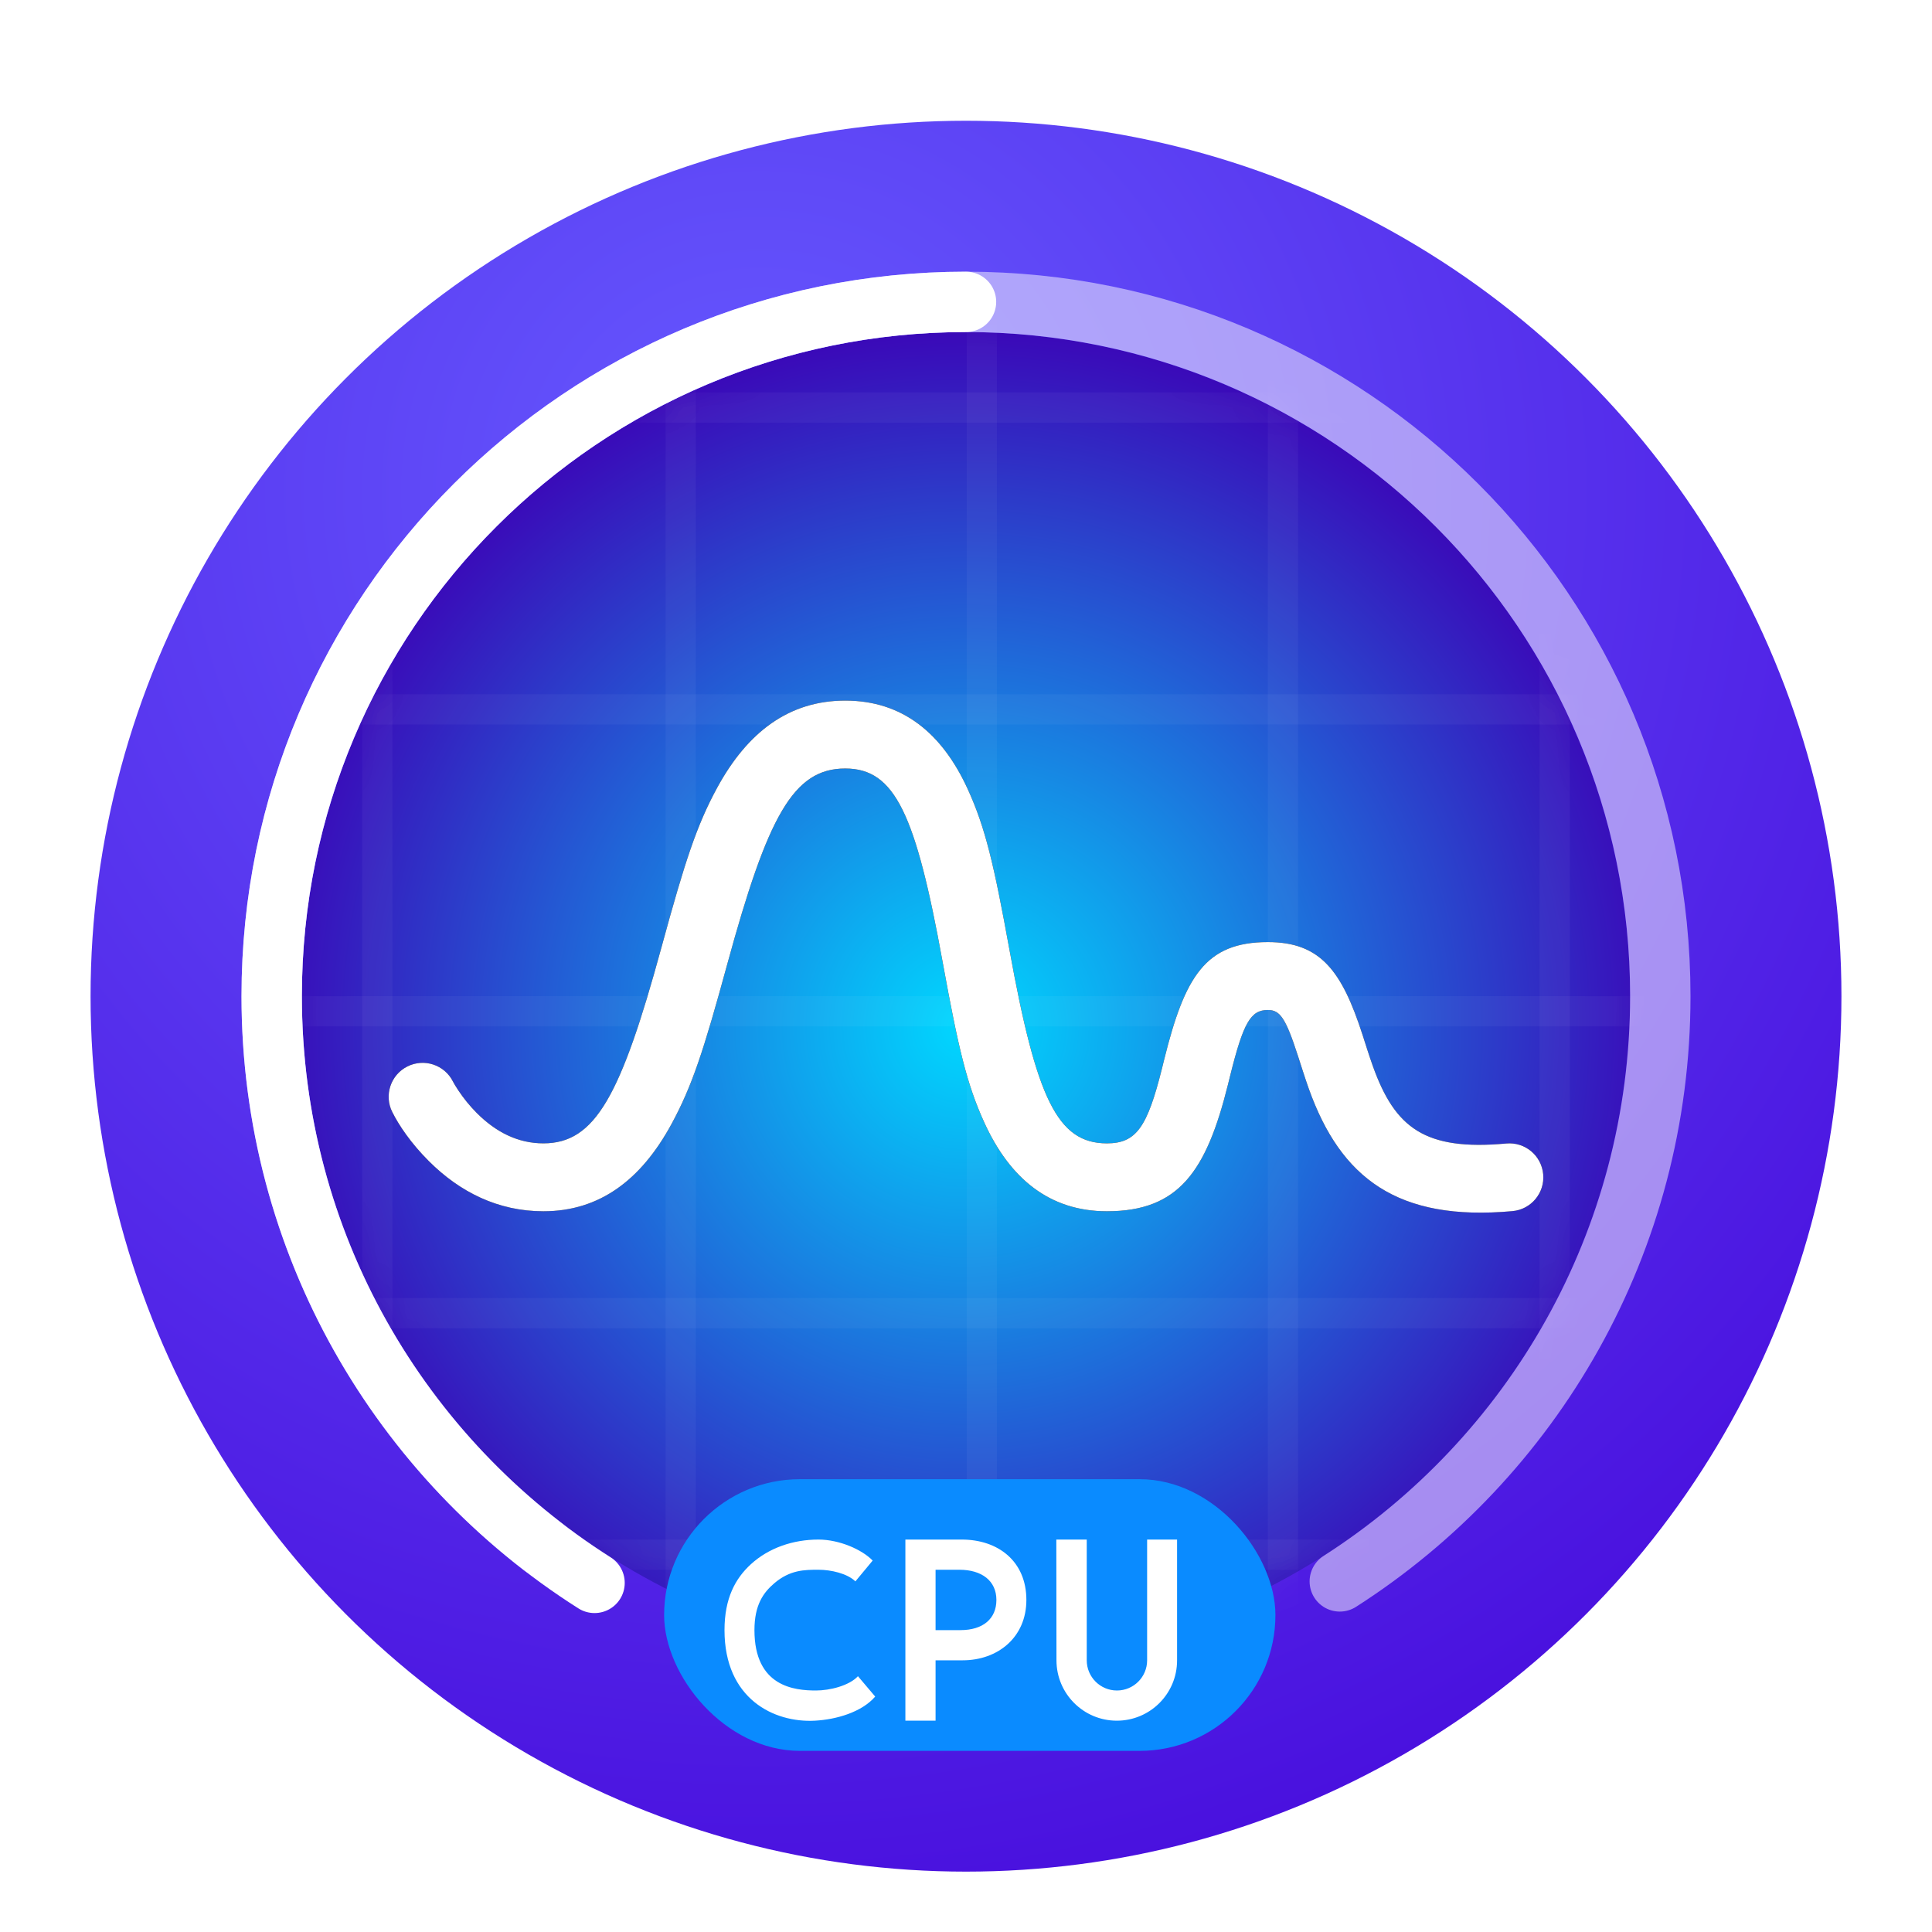<?xml version="1.0" encoding="UTF-8"?>
<svg width="64px" height="64px" viewBox="0 0 64 64" version="1.1" xmlns="http://www.w3.org/2000/svg" xmlns:xlink="http://www.w3.org/1999/xlink">
    <title>apps/64/deepin-system-monitor</title>
    <defs>
        <filter x="-8.8%" y="-6.9%" width="117.7%" height="117.2%" filterUnits="objectBoundingBox" id="filter-1">
            <feOffset dx="0" dy="1" in="SourceAlpha" result="shadowOffsetOuter1"></feOffset>
            <feGaussianBlur stdDeviation="1.5" in="shadowOffsetOuter1" result="shadowBlurOuter1"></feGaussianBlur>
            <feColorMatrix values="0 0 0 0 0   0 0 0 0 0   0 0 0 0 0  0 0 0 0.2 0" type="matrix" in="shadowBlurOuter1" result="shadowMatrixOuter1"></feColorMatrix>
            <feMerge>
                <feMergeNode in="shadowMatrixOuter1"></feMergeNode>
                <feMergeNode in="SourceGraphic"></feMergeNode>
            </feMerge>
        </filter>
        <radialGradient cx="38.256%" cy="21.126%" fx="38.256%" fy="21.126%" r="100.21%" id="radialGradient-2">
            <stop stop-color="#665AFF" offset="0%"></stop>
            <stop stop-color="#4300D7" offset="100%"></stop>
        </radialGradient>
        <radialGradient cx="50%" cy="52.28%" fx="50%" fy="52.28%" r="54.424%" id="radialGradient-3">
            <stop stop-color="#00D8FF" offset="0%"></stop>
            <stop stop-color="#3D00B5" offset="100%"></stop>
        </radialGradient>
        <circle id="path-4" cx="22" cy="22" r="22"></circle>
        <path d="M9.994,32.836 C10.21,33.269 10.607,33.865 11.205,34.462 C12.233,35.49 13.502,36.125 15,36.125 C16.86,36.125 18.233,35.089 19.238,33.247 C19.921,31.994 20.31,30.805 21.085,27.963 C22.434,23.019 23.285,21.458 25,21.458 C26.649,21.458 27.336,22.971 28.226,27.868 C28.745,30.718 29.026,31.91 29.601,33.174 C30.455,35.053 31.777,36.125 33.667,36.125 C36.054,36.125 36.96,34.8 37.675,31.94 C37.712,31.79 37.712,31.79 37.748,31.644 C38.19,29.862 38.434,29.458 39,29.458 C39.398,29.458 39.586,29.711 39.992,30.965 C40.016,31.037 40.129,31.393 40.163,31.495 C40.233,31.712 40.294,31.892 40.356,32.067 C41.413,35.023 43.291,36.467 47.102,36.12 C47.721,36.064 48.177,35.517 48.12,34.898 C48.064,34.279 47.517,33.823 46.898,33.88 C44.198,34.125 43.21,33.366 42.475,31.309 C42.421,31.158 42.367,30.998 42.302,30.799 C42.271,30.703 42.158,30.349 42.133,30.272 C41.448,28.158 40.741,27.208 39,27.208 C36.934,27.208 36.249,28.342 35.564,31.102 C35.528,31.249 35.528,31.249 35.492,31.394 C35.005,33.341 34.64,33.875 33.667,33.875 C32.018,33.875 31.331,32.363 30.44,27.465 C29.922,24.615 29.64,23.423 29.066,22.159 C28.212,20.28 26.889,19.208 25,19.208 C23.14,19.208 21.767,20.245 20.762,22.086 C20.079,23.339 19.69,24.529 18.915,27.371 C17.566,32.314 16.715,33.875 15,33.875 C14.165,33.875 13.434,33.51 12.795,32.871 C12.56,32.635 12.355,32.38 12.186,32.126 C12.088,31.98 12.028,31.874 12.006,31.83 C11.728,31.274 11.053,31.049 10.497,31.327 C9.941,31.605 9.716,32.281 9.994,32.836 Z" id="path-6"></path>
        <filter x="-39.2%" y="-88.4%" width="178.4%" height="276.9%" filterUnits="objectBoundingBox" id="filter-7">
            <feMorphology radius="0.5" operator="dilate" in="SourceAlpha" result="shadowSpreadOuter1"></feMorphology>
            <feOffset dx="0" dy="0" in="shadowSpreadOuter1" result="shadowOffsetOuter1"></feOffset>
            <feGaussianBlur stdDeviation="4.5" in="shadowOffsetOuter1" result="shadowBlurOuter1"></feGaussianBlur>
            <feColorMatrix values="0 0 0 0 0.243   0 0 0 0 0.424   0 0 0 0 1  0 0 0 1 0" type="matrix" in="shadowBlurOuter1"></feColorMatrix>
        </filter>
    </defs>
    <g id="apps/64/deepin-system-monitor" stroke="none" stroke-width="1" fill="none" fill-rule="evenodd">
        <g id="编组" filter="url(#filter-1)" transform="translate(3, 3)">
            <circle id="Oval-3" fill="url(#radialGradient-2)" cx="29" cy="29" r="29"></circle>
            <g id="Group" transform="translate(7, 7)">
                <mask id="mask-5" fill="white">
                    <use xlink:href="#path-4"></use>
                </mask>
                <use id="Mask" fill="url(#radialGradient-3)" xlink:href="#path-4"></use>
                <line x1="-0.468" y1="22.5" x2="44.63" y2="22.5" id="Path-6" stroke="#FFFFFF" opacity="0.2" mask="url(#mask-5)"></line>
                <line x1="1" y1="12.5" x2="43.5" y2="12.5" id="Path-6" stroke="#FFFFFF" opacity="0.2" mask="url(#mask-5)"></line>
                <line x1="8.667" y1="2.5" x2="34.667" y2="2.5" id="Path-6" stroke="#FFFFFF" opacity="0.2" mask="url(#mask-5)"></line>
                <line x1="0.667" y1="32.5" x2="42.667" y2="32.5" id="Path-6" stroke="#FFFFFF" opacity="0.2" mask="url(#mask-5)"></line>
                <line x1="32.5" y1="43" x2="32.5" y2="0.667" id="Path-6" stroke="#FFFFFF" opacity="0.2" mask="url(#mask-5)"></line>
                <line x1="41.5" y1="34" x2="41.5" y2="10" id="Path-6" stroke="#FFFFFF" opacity="0.2" mask="url(#mask-5)"></line>
                <line x1="12.549" y1="43.667" x2="12.549" y2="-1" id="Path-6" stroke="#FFFFFF" opacity="0.2" mask="url(#mask-5)"></line>
                <line x1="22.525" y1="43.667" x2="22.525" y2="-1" id="Path-6" stroke="#FFFFFF" opacity="0.2" mask="url(#mask-5)"></line>
                <line x1="2.5" y1="34" x2="2.5" y2="10" id="Path-6" stroke="#FFFFFF" opacity="0.2" mask="url(#mask-5)"></line>
                <line x1="8.667" y1="40.5" x2="35.333" y2="40.5" id="Path-6" stroke="#FFFFFF" opacity="0.2" mask="url(#mask-5)"></line>
            </g>
            <rect id="Rectangle-2" fill="#0A8BFF" x="19" y="45" width="20.25" height="9" rx="4.5"></rect>
            <path d="M23.992,53 C24.695,52.963 25.545,52.721 25.992,52.201 L25.421,51.527 C25.127,51.842 24.491,52 24.029,52 C23.323,52 21.992,51.879 21.992,50 C21.992,49.157 22.293,48.754 22.645,48.451 C23.171,48 23.66,48 24.113,48 C24.523,48 25.065,48.121 25.336,48.385 L25.908,47.696 C25.556,47.33 24.802,47 24.113,47 C23.274,47 22.467,47.274 21.873,47.818 C21.361,48.287 21,48.942 21,50 C21,52.283 22.645,53.072 23.992,53 Z M26.992,53 L26.992,47 L28.86,47 C30.062,47 31,47.717 31,49 C31,50.239 30.055,51 28.889,51 L27.992,51 L27.992,53 L26.992,53 Z M27.992,50 L28.816,50 C29.564,50 30.007,49.623 30.007,49 C30.007,48.37 29.527,48 28.779,48 L27.992,48 L27.992,50 Z M35.992,47 L35,47 L35,51 C35,51.552 34.552,52 34,52 C33.448,52 33,51.552 33,51 L33,47 L33,47 L31.992,47 L31.997,51.004 C31.999,52.107 32.893,53 33.996,53 C35.099,53 35.992,52.106 35.992,51.004 L35.992,47 L35.992,47 Z" id="CPU" fill="#FFFFFF"></path>
            <path d="M41.382,48.386 C47.767,44.299 52,37.144 52,29 C52,16.297 41.703,6 29,6 C16.297,6 6,16.297 6,29 C6,36.422 9.515,43.023 14.972,47.228" id="Oval-2" stroke="#FFFFFF" stroke-width="2" opacity="0.497" stroke-linecap="round"></path>
            <path d="M29,6 C16.297,6 6,16.297 6,29 C6,37.177 10.267,44.357 16.695,48.435" id="Oval-2" stroke="#FFFFFF" stroke-width="2" stroke-linecap="round" stroke-linejoin="round"></path>
            <g id="Path-5" fill-rule="nonzero">
                <use fill="black" fill-opacity="1" filter="url(#filter-7)" xlink:href="#path-6"></use>
                <use fill="#FFFFFF" xlink:href="#path-6"></use>
            </g>
        </g>
        <g id="Guide/64" transform="translate(2, 2)"></g>
    </g>
</svg>